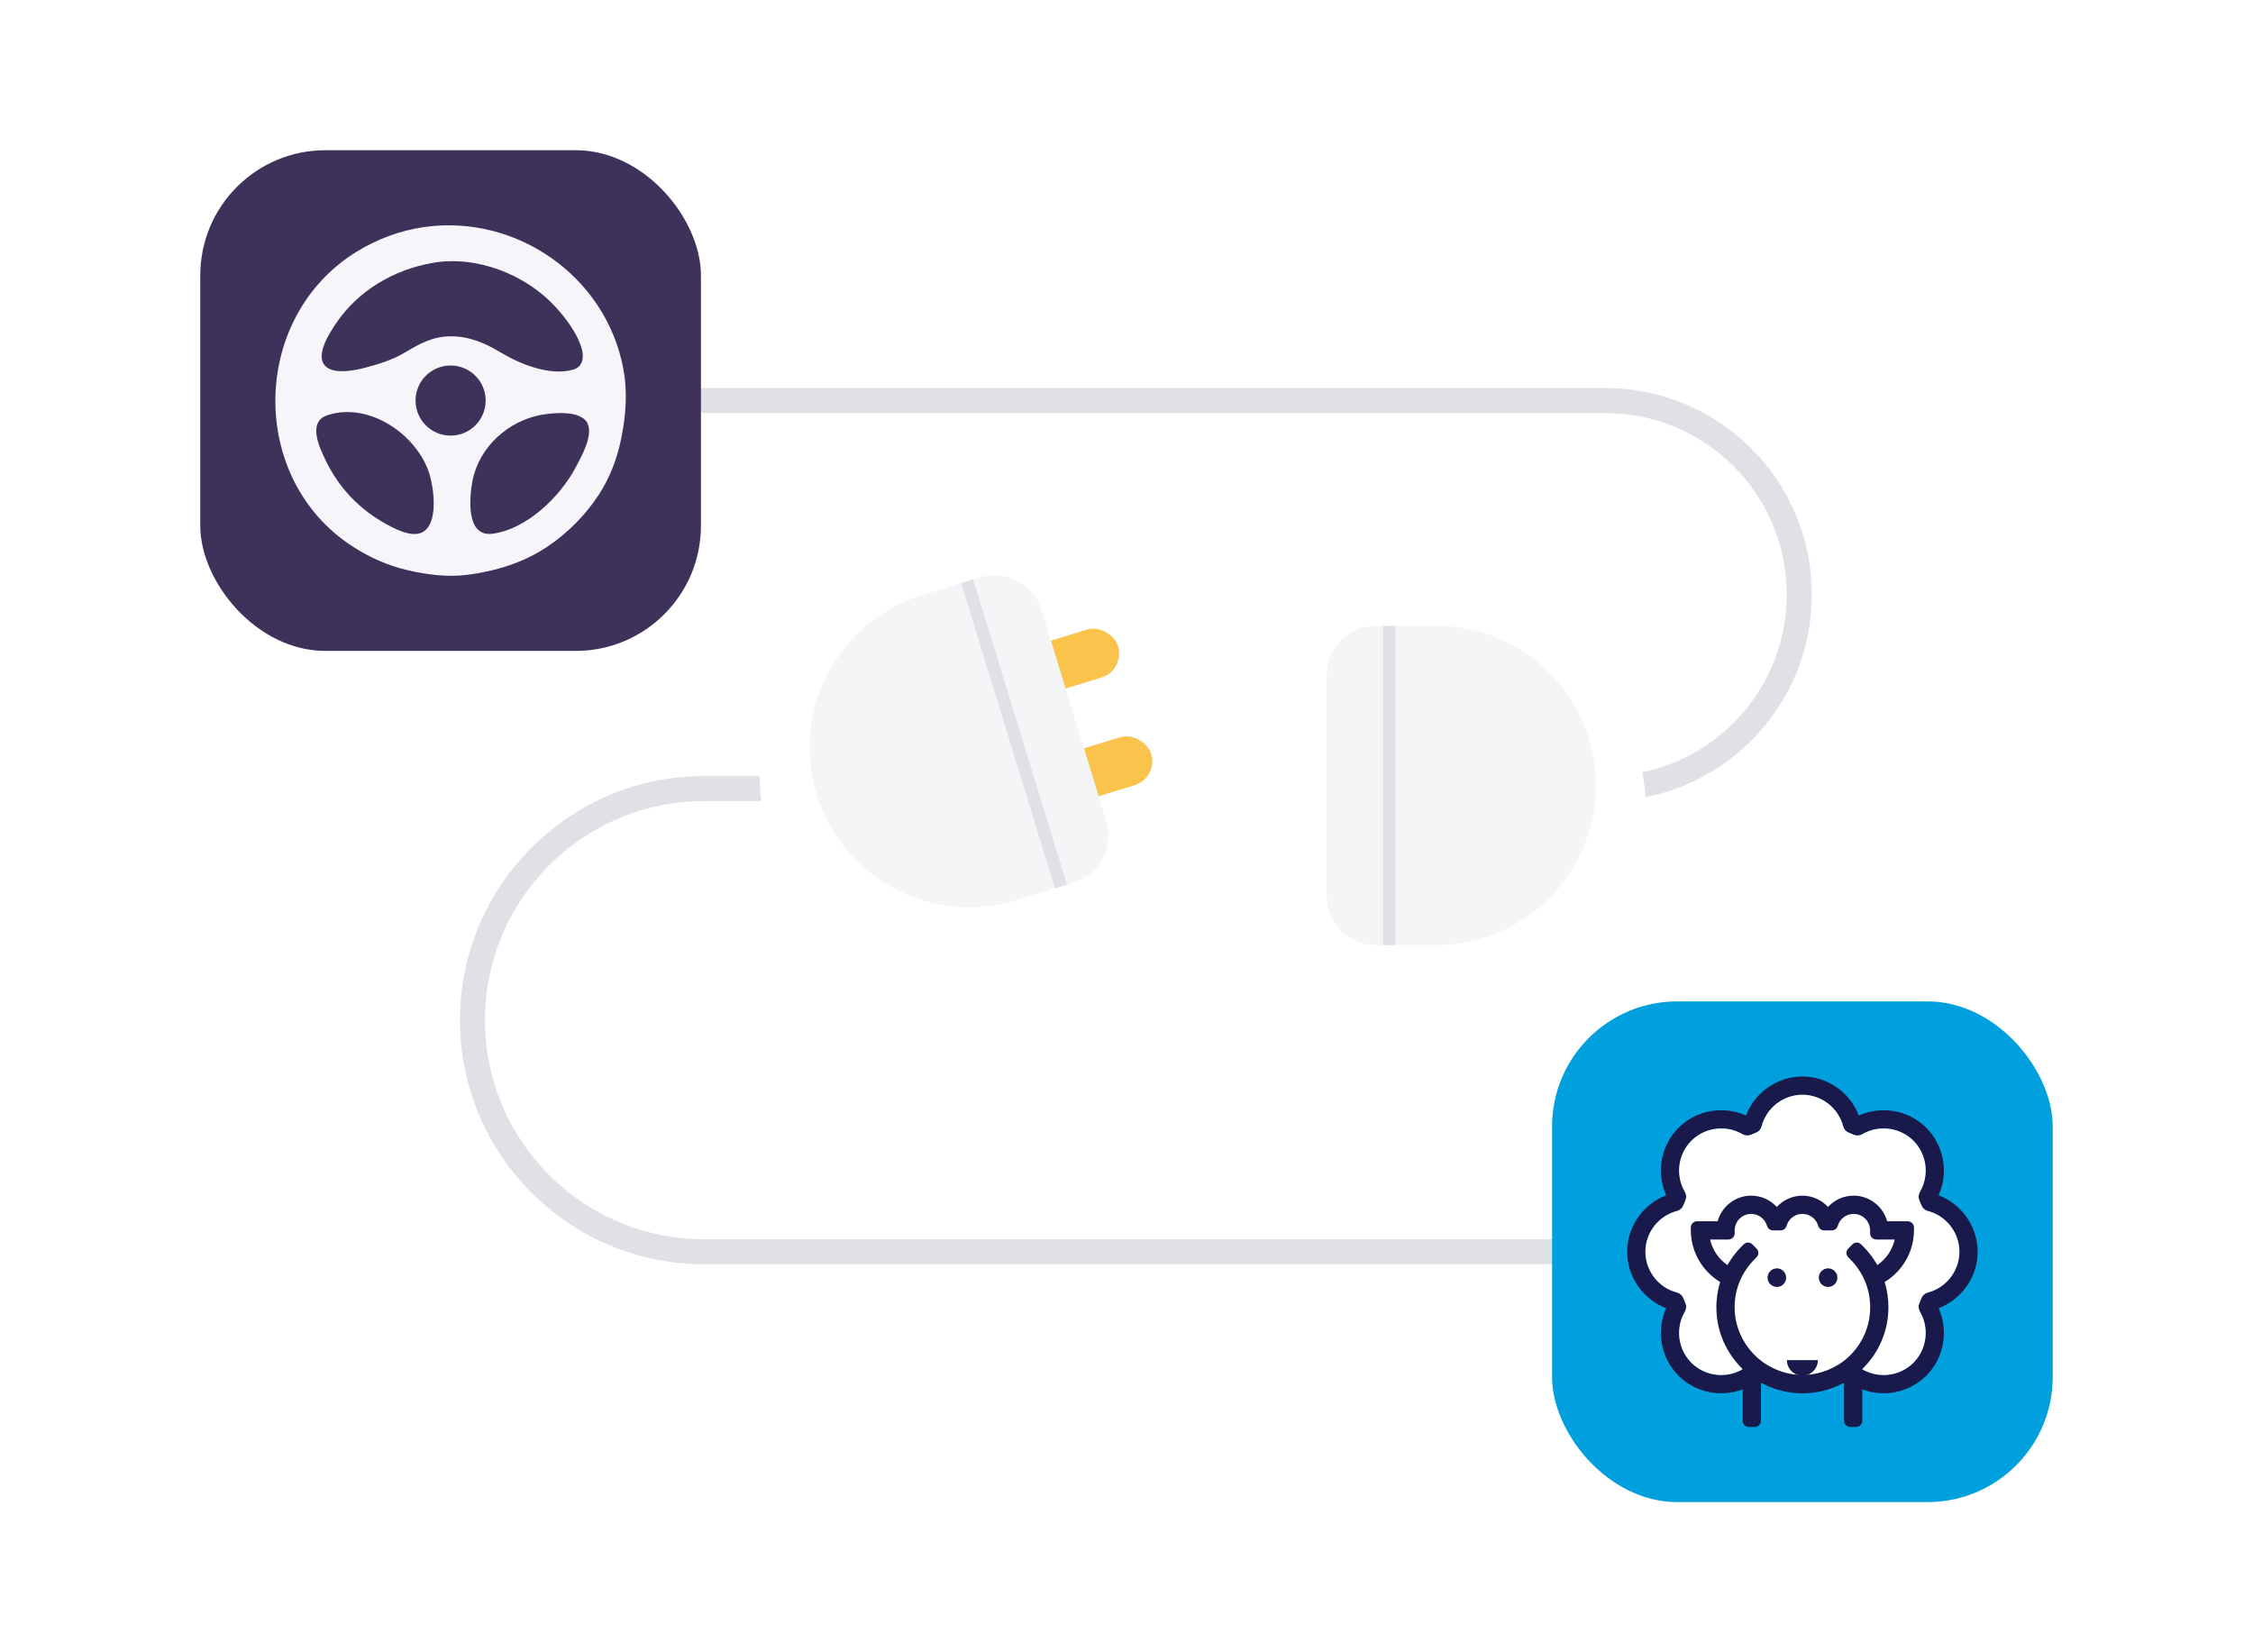 <svg viewBox="0 0 360 264" fill="none" xmlns="http://www.w3.org/2000/svg">
<rect width="360" height="264" fill="white"/>
<path d="M75.5 64H256.5C273.621 64 287.5 77.879 287.5 95V95C287.5 112.121 273.621 126 256.5 126H215.75M264 200H112.5C92.066 200 75.5 183.435 75.5 163V163C75.5 142.565 92.066 126 112.5 126H145" stroke="#DFE1E6" stroke-width="4"/>
<rect x="32" y="24" width="80" height="80" rx="20" fill="#3E325B"/>
<path d="M67.728 36.282C63.923 36.826 60.218 38.22 56.956 40.233C40.029 50.68 39.554 76.438 56.323 87.301C59.056 89.072 62.01 90.389 65.194 91.12C68.261 91.824 71.552 92.248 74.699 91.841C79.164 91.264 83.606 89.919 87.372 87.407C90.644 85.225 93.565 82.304 95.704 79.01C97.447 76.328 98.596 73.302 99.236 70.186C100.017 66.383 100.31 62.681 99.582 58.84C96.801 44.169 82.537 34.167 67.728 36.282Z" fill="#F6F5FA"/>
<path d="M69.129 42.002C62.937 43.091 57.256 46.403 53.719 51.627C52.655 53.196 49.935 57.314 52.41 58.819C53.839 59.688 56.52 59.218 58.04 58.827C60.344 58.234 62.639 57.552 64.694 56.326C67.01 54.943 69.118 53.747 72 53.733C75.021 53.719 77.576 54.855 80.027 56.326C83.135 58.192 87.894 60.133 91.61 59.054C93.141 58.609 93.338 57.067 92.958 55.724C92.277 53.324 90.499 50.959 88.85 49.133C84.13 43.904 76.21 40.758 69.129 42.002ZM52.342 66.33C49.03 67.397 51.085 71.606 52.103 73.689C54.242 78.067 57.535 81.475 61.842 83.806C63.262 84.574 65.572 85.77 67.222 85.159C70.277 84.027 69.299 77.572 68.467 75.264C66.307 69.275 58.924 64.211 52.342 66.33ZM86.555 66.271C81.182 67.233 76.545 71.433 75.496 76.84C74.99 79.447 74.427 85.806 78.634 85.282C84.176 84.593 89.552 79.307 92.009 74.634C92.91 72.919 94.748 69.711 93.922 67.735C92.994 65.512 88.458 65.93 86.555 66.271Z" fill="#3E325B"/>
<ellipse cx="72" cy="64" rx="5.6" ry="5.6" fill="#3E325B"/>
<rect x="248" y="160" width="80" height="80" rx="20" fill="#00A0DF"/>
<path fill-rule="evenodd" clip-rule="evenodd" d="M278.46 227.01C278.46 227.556 278.903 228 279.45 228H280.384C280.931 228 281.374 227.556 281.374 227.01V218.091H278.46V227.01Z" fill="#19194B"/>
<path fill-rule="evenodd" clip-rule="evenodd" d="M294.653 218.091V227.01C294.653 227.556 295.096 228 295.642 228H296.578C297.124 228 297.567 227.556 297.567 227.01V218.091H294.653Z" fill="#19194B"/>
<path fill-rule="evenodd" clip-rule="evenodd" d="M308.037 206.514C307.585 206.631 307.214 206.952 307.036 207.383L306.68 208.24C306.502 208.671 306.537 209.16 306.774 209.562C308.307 212.161 307.913 215.563 305.737 217.738C303.392 220.083 299.623 220.358 296.968 218.379L296.096 218.09H279.902L279.031 218.379C276.378 220.359 272.607 220.083 270.263 217.738C268.087 215.562 267.692 212.161 269.226 209.562C269.463 209.161 269.498 208.671 269.319 208.24L268.964 207.383C268.787 206.952 268.415 206.631 267.963 206.514C265.041 205.761 262.915 203.077 262.915 200C262.915 196.924 265.041 194.24 267.963 193.487C268.415 193.37 268.787 193.049 268.964 192.618L269.319 191.761C269.498 191.329 269.463 190.84 269.226 190.438C267.692 187.84 268.087 184.439 270.263 182.263C271.559 180.966 273.291 180.302 275.03 180.302C276.202 180.302 277.377 180.604 278.423 181.218C278.83 181.457 279.323 181.5 279.76 181.319L280.617 180.964C281.048 180.787 281.369 180.416 281.486 179.964C282.239 177.042 284.923 174.916 287.999 174.916C291.076 174.916 293.76 177.042 294.514 179.964C294.631 180.416 294.952 180.786 295.383 180.964L296.239 181.319C296.67 181.498 297.159 181.463 297.562 181.226C300.16 179.693 303.561 180.087 305.737 182.263C307.913 184.438 308.307 187.839 306.774 190.439C306.537 190.841 306.502 191.33 306.68 191.761L307.036 192.618C307.214 193.049 307.585 193.37 308.037 193.487C310.958 194.24 313.085 196.924 313.085 200C313.085 203.077 310.958 205.761 308.037 206.514ZM309.768 190.984C311.371 187.407 310.66 183.064 307.799 180.201C304.936 177.339 300.593 176.628 297.016 178.232C295.621 174.569 292.047 172 287.999 172C283.953 172 280.378 174.569 278.983 178.232C275.406 176.628 271.064 177.339 268.201 180.201C265.339 183.064 264.629 187.407 266.232 190.984C262.568 192.379 260 195.953 260 200C260 204.048 262.568 207.622 266.232 209.017C264.627 212.593 265.339 216.937 268.201 219.799C270.059 221.657 272.542 222.609 275.034 222.609C276.89 222.608 278.752 222.08 280.365 221.005H295.635C299.411 223.523 304.555 223.042 307.799 219.799C310.66 216.938 311.371 212.594 309.768 209.017C313.431 207.622 315.999 204.048 315.999 200C315.999 195.953 313.431 192.379 309.768 190.984Z" fill="#19194B"/>
<path fill-rule="evenodd" clip-rule="evenodd" d="M308.037 193.486C307.585 193.37 307.214 193.049 307.036 192.618L306.68 191.761C306.502 191.33 306.537 190.841 306.774 190.439C308.307 187.839 307.913 184.438 305.737 182.263C303.561 180.087 300.16 179.693 297.562 181.226C297.159 181.463 296.67 181.498 296.239 181.319L295.382 180.964C294.952 180.786 294.631 180.416 294.514 179.964C293.76 177.041 291.076 174.916 287.999 174.916C284.923 174.916 282.239 177.041 281.486 179.964C281.369 180.416 281.048 180.786 280.617 180.964L279.76 181.319C279.323 181.5 278.83 181.457 278.423 181.218C277.377 180.604 276.202 180.302 275.03 180.302C273.291 180.302 271.559 180.966 270.263 182.263C268.087 184.439 267.692 187.84 269.226 190.439C269.464 190.84 269.498 191.33 269.319 191.761L268.964 192.618C268.787 193.049 268.415 193.37 267.963 193.486C265.041 194.24 262.915 196.924 262.915 200.001C262.915 203.076 265.041 205.761 267.963 206.514C268.415 206.63 268.786 206.952 268.964 207.382L269.319 208.24C269.498 208.671 269.464 209.16 269.226 209.562C267.692 212.161 268.087 215.562 270.263 217.738C272.607 220.083 276.378 220.359 279.031 218.379L279.902 218.09H296.096L296.968 218.379C299.623 220.358 303.392 220.083 305.737 217.738C307.913 215.562 308.307 212.161 306.774 209.561C306.537 209.16 306.502 208.67 306.68 208.24L307.036 207.382C307.214 206.952 307.585 206.63 308.037 206.514C310.958 205.761 313.085 203.076 313.085 200.001C313.085 196.924 310.958 194.24 308.037 193.486Z" fill="white"/>
<path fill-rule="evenodd" clip-rule="evenodd" d="M299.979 202.134C299.372 201.058 298.617 200.056 297.719 199.158L297.388 198.827C297.002 198.441 296.375 198.441 295.988 198.827L295.328 199.488C294.941 199.875 294.941 200.502 295.328 200.888L295.658 201.219C297.704 203.265 298.83 205.985 298.83 208.878C298.83 214.792 294.065 219.613 288.172 219.706C282.191 219.8 277.169 214.859 277.169 208.878C277.169 205.985 278.296 203.265 280.342 201.219L280.672 200.888C281.059 200.502 281.059 199.875 280.672 199.488L280.011 198.827C279.624 198.441 278.997 198.441 278.611 198.827L278.28 199.158C277.383 200.056 276.628 201.058 276.02 202.134C274.635 201.178 273.627 199.718 273.252 198.046H276.192C276.739 198.046 277.182 197.604 277.182 197.057V196.589C277.182 195.134 278.361 193.955 279.816 193.955C281.024 193.955 282.04 194.769 282.35 195.878C282.469 196.301 282.86 196.588 283.299 196.588H284.517C284.955 196.588 285.347 196.301 285.465 195.878C285.776 194.769 286.791 193.955 288 193.955C289.208 193.955 290.224 194.769 290.534 195.878C290.652 196.301 291.044 196.588 291.483 196.588H292.7C293.139 196.588 293.531 196.301 293.649 195.878C293.959 194.769 294.975 193.955 296.183 193.955C297.638 193.955 298.817 195.134 298.817 196.589V197.057C298.817 197.604 299.26 198.046 299.808 198.046H302.748C302.372 199.718 301.365 201.178 299.979 202.134Z" fill="white"/>
<path fill-rule="evenodd" clip-rule="evenodd" d="M292.105 202.654C291.286 202.654 290.62 203.318 290.62 204.139C290.62 204.958 291.286 205.623 292.105 205.623C292.925 205.623 293.59 204.958 293.59 204.139C293.59 203.318 292.925 202.654 292.105 202.654Z" fill="#19194B"/>
<path fill-rule="evenodd" clip-rule="evenodd" d="M283.922 202.654C283.102 202.654 282.437 203.318 282.437 204.139C282.437 204.958 283.102 205.623 283.922 205.623C284.742 205.623 285.407 204.958 285.407 204.139C285.407 203.318 284.742 202.654 283.922 202.654Z" fill="#19194B"/>
<path fill-rule="evenodd" clip-rule="evenodd" d="M290.474 217.319C290.474 218.686 289.366 219.793 287.999 219.793C286.633 219.793 285.525 218.686 285.525 217.319H290.474Z" fill="#19194B"/>
<path fill-rule="evenodd" clip-rule="evenodd" d="M299.979 202.134C299.372 201.058 298.617 200.056 297.719 199.158L297.388 198.827C297.002 198.441 296.375 198.441 295.988 198.827L295.328 199.488C294.941 199.875 294.941 200.502 295.328 200.888L295.658 201.219C297.704 203.265 298.83 205.985 298.83 208.877C298.83 214.792 294.065 219.613 288.172 219.706C282.191 219.8 277.169 214.859 277.169 208.877C277.169 205.985 278.296 203.265 280.342 201.219L280.672 200.888C281.059 200.502 281.059 199.875 280.672 199.488L280.011 198.827C279.624 198.441 278.997 198.441 278.611 198.827L278.28 199.158C277.382 200.056 276.628 201.058 276.02 202.134C274.634 201.177 273.627 199.718 273.252 198.046H276.192C276.738 198.046 277.182 197.604 277.182 197.057V196.589C277.182 195.134 278.361 193.955 279.816 193.955C281.024 193.955 282.04 194.769 282.35 195.878C282.469 196.301 282.86 196.588 283.299 196.588H284.517C284.955 196.588 285.347 196.301 285.465 195.878C285.776 194.769 286.791 193.955 288 193.955C289.208 193.955 290.224 194.769 290.534 195.878C290.652 196.301 291.044 196.588 291.483 196.588H292.7C293.139 196.588 293.531 196.301 293.649 195.878C293.959 194.769 294.975 193.955 296.183 193.955C297.638 193.955 298.817 195.134 298.817 196.589V197.057C298.817 197.604 299.26 198.046 299.807 198.046H302.748C302.372 199.718 301.365 201.177 299.979 202.134ZM304.835 195.131H301.538C300.897 192.776 298.739 191.04 296.183 191.04C294.565 191.04 293.106 191.736 292.091 192.844C291.076 191.736 289.618 191.04 288 191.04C286.382 191.04 284.923 191.736 283.908 192.844C282.893 191.736 281.434 191.04 279.816 191.04C277.26 191.04 275.103 192.776 274.461 195.131H271.165C270.618 195.131 270.175 195.575 270.175 196.121V196.589C270.175 200.036 272.043 203.132 274.858 204.839C274.438 206.212 274.229 207.659 274.257 209.141C274.395 216.622 280.601 222.667 288.085 222.623C295.625 222.577 301.745 216.429 301.745 208.877C301.745 207.486 301.539 206.127 301.143 204.834C301.143 204.835 301.144 204.836 301.144 204.837C303.957 203.13 305.824 200.035 305.824 196.589V196.121C305.824 195.575 305.381 195.131 304.835 195.131Z" fill="#19194B"/>
<g filter="url(#filter0_d)">
<mask id="path-18-outside-1" maskUnits="userSpaceOnUse" x="113.003" y="77.003" width="85.636" height="84.312" fill="black">
<rect fill="white" x="113.003" y="77.003" width="85.636" height="84.312"/>
<path fill-rule="evenodd" clip-rule="evenodd" d="M130.49 126.943C126.353 113.481 133.913 99.214 147.375 95.077L156.63 92.234C160.757 90.965 165.131 93.283 166.4 97.411L167.922 102.364L173.657 100.601C175.769 99.953 178.007 101.138 178.655 103.25C179.304 105.362 178.119 107.6 176.007 108.249L170.271 110.011L173.209 119.57L178.944 117.807C181.056 117.159 183.294 118.344 183.943 120.456C184.591 122.568 183.406 124.806 181.294 125.455L175.559 127.217L176.787 131.214C178.055 135.342 175.737 139.716 171.61 140.984L162.355 143.828C148.893 147.964 134.627 140.405 130.49 126.943Z"/>
</mask>
<path fill-rule="evenodd" clip-rule="evenodd" d="M130.49 126.943C126.353 113.481 133.913 99.214 147.375 95.077L156.63 92.234C160.757 90.965 165.131 93.283 166.4 97.411L167.922 102.364L173.657 100.601C175.769 99.953 178.007 101.138 178.655 103.25C179.304 105.362 178.119 107.6 176.007 108.249L170.271 110.011L173.209 119.57L178.944 117.807C181.056 117.159 183.294 118.344 183.943 120.456C184.591 122.568 183.406 124.806 181.294 125.455L175.559 127.217L176.787 131.214C178.055 135.342 175.737 139.716 171.61 140.984L162.355 143.828C148.893 147.964 134.627 140.405 130.49 126.943Z" fill="white"/>
<path d="M147.375 95.077L145.025 87.43L147.375 95.077ZM156.63 92.234L158.98 99.881L156.63 92.234ZM167.922 102.364L160.275 104.714C161.572 108.937 166.048 111.309 170.271 110.011L167.922 102.364ZM170.271 110.011L167.922 102.364C163.698 103.662 161.327 108.137 162.624 112.361L170.271 110.011ZM173.209 119.57L165.562 121.92C166.859 126.143 171.335 128.515 175.559 127.217L173.209 119.57ZM175.559 127.217L173.209 119.57C168.985 120.868 166.614 125.343 167.911 129.567L175.559 127.217ZM171.61 140.984L169.26 133.337L171.61 140.984ZM162.355 143.828L164.705 151.475L162.355 143.828ZM145.025 87.43C127.34 92.865 117.408 111.607 122.843 129.292L138.137 124.593C135.298 115.354 140.486 105.563 149.725 102.725L145.025 87.43ZM154.28 84.587L145.025 87.43L149.725 102.725L158.98 99.881L154.28 84.587ZM174.047 95.061C171.481 86.71 162.631 82.02 154.28 84.587L158.98 99.881C158.97 99.884 158.94 99.889 158.905 99.885C158.875 99.882 158.855 99.875 158.841 99.868C158.828 99.861 158.81 99.848 158.791 99.825C158.768 99.798 158.756 99.77 158.753 99.76L174.047 95.061ZM175.569 100.014L174.047 95.061L158.753 99.76L160.275 104.714L175.569 100.014ZM171.307 92.954L165.572 94.717L170.271 110.011L176.007 108.249L171.307 92.954ZM186.303 100.9C184.356 94.565 177.642 91.008 171.307 92.954L176.007 108.249C173.895 108.897 171.657 107.712 171.008 105.6L186.303 100.9ZM178.357 115.896C184.692 113.949 188.249 107.235 186.303 100.9L171.008 105.6C170.359 103.488 171.545 101.25 173.657 100.601L178.357 115.896ZM172.621 117.658L178.357 115.896L173.657 100.601L167.922 102.364L172.621 117.658ZM180.856 117.22L177.919 107.661L162.624 112.361L165.562 121.92L180.856 117.22ZM175.559 127.217L181.294 125.455L176.594 110.16L170.859 111.923L175.559 127.217ZM181.294 125.455C179.182 126.103 176.944 124.918 176.295 122.806L191.59 118.106C189.643 111.771 182.929 108.214 176.594 110.16L181.294 125.455ZM176.295 122.806C175.647 120.694 176.832 118.456 178.944 117.807L183.644 133.102C189.979 131.155 193.536 124.441 191.59 118.106L176.295 122.806ZM178.944 117.807L173.209 119.57L177.908 134.864L183.644 133.102L178.944 117.807ZM184.434 128.865L183.206 124.867L167.911 129.567L169.14 133.564L184.434 128.865ZM173.96 148.631C182.31 146.065 187 137.215 184.434 128.865L169.14 133.564C169.137 133.554 169.131 133.524 169.135 133.489C169.138 133.459 169.146 133.439 169.153 133.426C169.16 133.412 169.172 133.394 169.195 133.375C169.223 133.352 169.25 133.34 169.26 133.337L173.96 148.631ZM164.705 151.475L173.96 148.631L169.26 133.337L160.005 136.181L164.705 151.475ZM122.843 129.292C128.277 146.978 147.019 156.909 164.705 151.475L160.005 136.181C150.767 139.02 140.976 133.831 138.137 124.593L122.843 129.292Z" fill="white" mask="url(#path-18-outside-1)"/>
</g>
<rect x="162.186" y="104.126" width="16" height="8" rx="4" transform="rotate(-17.081 162.186 104.126)" fill="#FAC34B"/>
<rect x="167.473" y="121.332" width="16" height="8" rx="4" transform="rotate(-17.081 167.473 121.332)" fill="#FAC34B"/>
<path d="M130.49 126.943C126.353 113.481 133.913 99.214 147.375 95.077L156.63 92.234C160.757 90.965 165.131 93.283 166.4 97.411L176.787 131.214C178.055 135.342 175.737 139.716 171.61 140.984L162.355 143.828C148.893 147.964 134.627 140.405 130.49 126.943Z" fill="#F4F5F7"/>
<rect x="153.589" y="93.168" width="2" height="51" transform="rotate(-17.081 153.589 93.168)" fill="#DFE1E6"/>
<g filter="url(#filter1_d)">
<path d="M255 125.5C255 139.583 243.583 151 229.5 151L219.818 151C215.5 151 212 147.5 212 143.182L212 107.818C212 103.5 215.5 100 219.818 100L229.5 100C243.583 100 255 111.417 255 125.5Z" fill="white"/>
<path d="M229.5 155C245.792 155 259 141.792 259 125.5C259 109.208 245.792 96 229.5 96L219.818 96C213.291 96 208 101.291 208 107.818L208 143.182C208 149.709 213.291 155 219.818 155L229.5 155Z" stroke="white" stroke-width="8" stroke-linecap="round" stroke-linejoin="round"/>
</g>
<path d="M255 125.5C255 139.583 243.583 151 229.5 151L219.818 151C215.5 151 212 147.5 212 143.182L212 107.818C212 103.5 215.5 100 219.818 100L229.5 100C243.583 100 255 111.417 255 125.5Z" fill="#F4F5F7"/>
<rect x="221" y="100" width="2" height="51" fill="#DFE1E6"/>
<defs>
<filter id="filter0_d" x="105.003" y="73.003" width="101.636" height="100.312" filterUnits="userSpaceOnUse" color-interpolation-filters="sRGB">
<feFlood flood-opacity="0" result="BackgroundImageFix"/>
<feColorMatrix in="SourceAlpha" type="matrix" values="0 0 0 0 0 0 0 0 0 0 0 0 0 0 0 0 0 0 127 0"/>
<feOffset dy="4"/>
<feGaussianBlur stdDeviation="4"/>
<feColorMatrix type="matrix" values="0 0 0 0 0 0 0 0 0 0 0 0 0 0 0 0 0 0 0.24 0"/>
<feBlend mode="normal" in2="BackgroundImageFix" result="effect1_dropShadow"/>
<feBlend mode="normal" in="SourceGraphic" in2="effect1_dropShadow" result="shape"/>
</filter>
<filter id="filter1_d" x="196" y="88" width="75" height="83" filterUnits="userSpaceOnUse" color-interpolation-filters="sRGB">
<feFlood flood-opacity="0" result="BackgroundImageFix"/>
<feColorMatrix in="SourceAlpha" type="matrix" values="0 0 0 0 0 0 0 0 0 0 0 0 0 0 0 0 0 0 127 0"/>
<feOffset dy="4"/>
<feGaussianBlur stdDeviation="4"/>
<feColorMatrix type="matrix" values="0 0 0 0 0 0 0 0 0 0 0 0 0 0 0 0 0 0 0.24 0"/>
<feBlend mode="normal" in2="BackgroundImageFix" result="effect1_dropShadow"/>
<feBlend mode="normal" in="SourceGraphic" in2="effect1_dropShadow" result="shape"/>
</filter>
</defs>
</svg>
